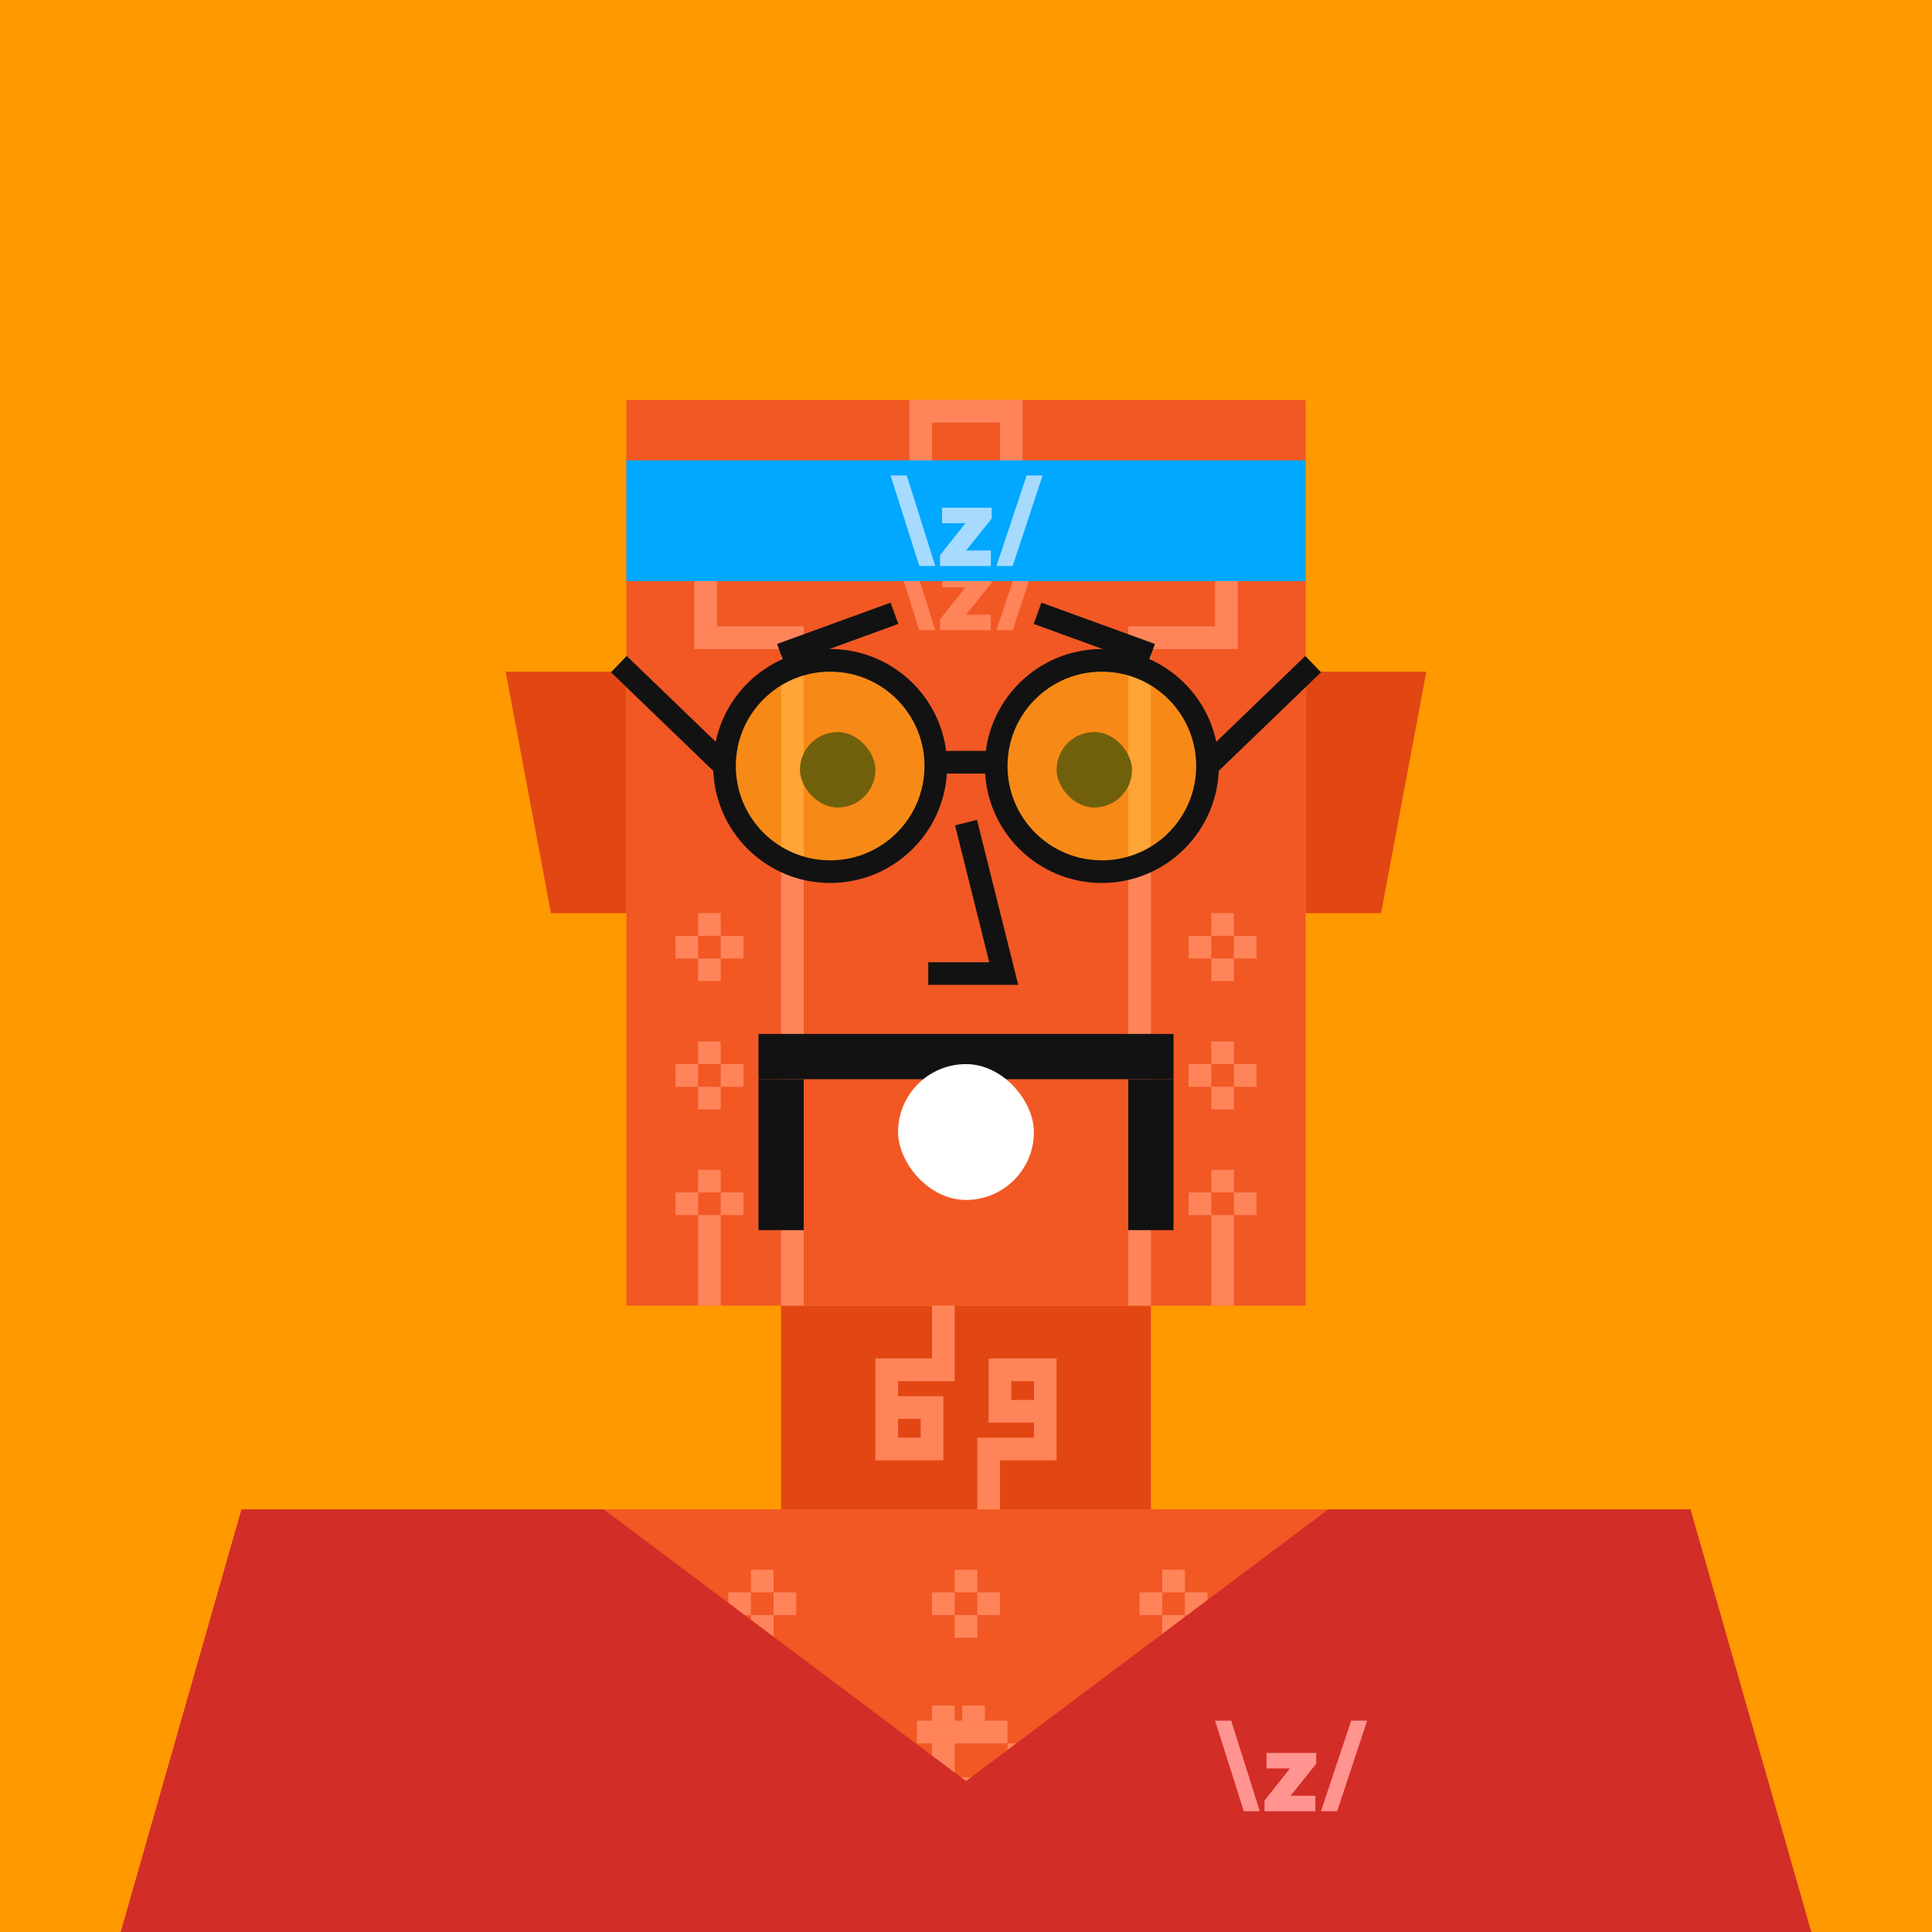 <svg xmlns="http://www.w3.org/2000/svg" width="512" height="512" fill="none"><rect width="512" height="512" fill="#FF9900 "/><g skin='4'><path fill="#E24713" d="M134 178h32v64h-20l-12-64ZM378 178h-32v64h20l12-64ZM207 346h98v54h-98z"/><path fill="#F15824" d="M64 400h384l32 112H32l32-112ZM166 106h180v240H166z"/><path fill="#FF845A" d="m236 143 7.629 24h4.228l-7.565-24H236Zm36.078 0-8.01 24h4.292l7.947-24h-4.229Zm-22.425 12.652h6.2l-6.74 8.487V167h13.478v-4.101h-6.573l6.796-8.487v-2.861h-13.161v4.101Z"/><path stroke="#FF845A" stroke-width="6" d="M346 126h-21v43h-23v177M244 109h24v15l-12 13-12-13v-15ZM166 126h21v43h23v177"/><path fill="#FF845A" d="M299 134h6v6h-6zM293 140h6v6h-6zM305 140h6v6h-6zM299 146h6v6h-6zM321 276h6v6h-6zM315 282h6v6h-6zM327 282h6v6h-6zM321 288h6v6h-6zM185 276h6v6h-6zM179 282h6v6h-6zM191 282h6v6h-6zM185 288h6v6h-6zM321 242h6v6h-6zM315 248h6v6h-6zM327 248h6v6h-6zM321 254h6v6h-6zM185 242h6v6h-6zM179 248h6v6h-6zM191 248h6v6h-6zM185 254h6v6h-6zM253 416h6v6h-6zM247 422h6v6h-6zM259 422h6v6h-6zM253 428h6v6h-6zM66 478h6v6h-6zM60 484h6v6h-6zM72 484h6v6h-6zM66 490h6v6h-6zM199 416h6v6h-6zM193 422h6v6h-6zM205 422h6v6h-6zM199 428h6v6h-6zM199 447h6v6h-6zM193 453h6v6h-6zM205 453h6v6h-6zM199 459h6v6h-6zM308 416h6v6h-6zM302 422h6v6h-6zM314 422h6v6h-6zM308 428h6v6h-6zM308 447h6v6h-6zM302 453h6v6h-6zM314 453h6v6h-6zM308 459h6v6h-6zM440 478h6v6h-6zM434 484h6v6h-6zM446 484h6v6h-6zM440 490h6v6h-6zM308 478h6v6h-6zM302 484h6v6h-6zM314 484h106v6.057H314zM308 490h6v6h-6zM199 478h6v6h-6zM92 484h107v6H92zM205 484h6v6h-6zM199 490h6v6h-6zM321 310h6v6h-6zM315 316h6v6h-6zM327 316h6v6h-6zM321 322h6v24h-6zM185 310h6v6h-6zM179 316h6v6h-6zM191 316h6v6h-6zM185 322h6v24h-6zM207 134h6v6h-6zM201 140h6v6h-6zM213 140h6v6h-6zM207 146h6v6h-6z"/><path stroke="#FF845A" stroke-width="6" d="M235 373v-10h15v-17m-15 27v11h12v-11h-12ZM277 374v10h-15v16m15-26v-11h-12v11h12ZM384 428l10-4 6 5 6-5 10 4v10l-16 14-16-14v-10ZM250 452v44M258 452v4M258 492v4M270 462v9M270 477v9M243 459h24M250 474h17M243 489h24"/><path fill="#FF845A" d="M124 431h6v6h-6zM118 437h6v6h-6zM104 437h6v6h-6zM130 437h6v6h-6zM124 443h6v6h-6z"/><path stroke="#FF845A" stroke-width="6" d="M96 424h48v32H96z"/></g><g hair='12'><path fill="#00A8FF" d="M166 122h180v32H166z"/><path fill="#A7DAFF" d="m236 126 7.629 24h4.228l-7.565-24H236Zm36.078 0-8.01 24h4.292l7.947-24h-4.229Zm-22.425 12.652h6.2l-6.74 8.487V150h13.478v-4.101h-6.573l6.796-8.487v-2.861h-13.161v4.101Z"/></g><g dress='8'><path fill="#D22D27" d="M64 400h96l96 72 96-72h96l32 112H32l32-112Z"/><path fill="#FF9490" d="m322 456 7.629 24h4.228l-7.565-24H322Zm36.078 0-8.01 24h4.292l7.947-24h-4.229Zm-22.425 12.652h6.2l-6.74 8.487V480h13.478v-4.101h-6.573l6.796-8.487v-2.861h-13.161v4.101Z"/></g><g beard='4'><rect x="201" y="286" width="12" height="40" fill="#121212"/><rect x="299" y="286" width="12" height="40" fill="#121212"/><rect x="201" y="274" width="110" height="12" fill="#121212"/></g><g face='4'><rect x="238" y="282" width="36" height="36" rx="18" fill="white"/><rect width="20" height="20" x="212" y="194" fill="#121212" rx="10"><animate attributeName="rx" begin="1s" dur="2s" keyTimes="0;0.25;0.3;0.35;1" repeatCount="indefinite" values="10;10;1;10;10"/><animate attributeName="height" begin="1s" dur="2s" keyTimes="0;0.25;0.3;0.35;1" repeatCount="indefinite" values="20;20;2;20;20"/><animate attributeName="y" begin="1s" dur="2s" keyTimes="0;0.25;0.3;0.35;1" repeatCount="indefinite" values="194;194;203;194;194"/></rect><rect width="20" height="20" x="280" y="194" fill="#121212" rx="10"><animate attributeName="rx" begin="1s" dur="2s" keyTimes="0;0.25;0.3;0.35;1" repeatCount="indefinite" values="10;10;1;10;10"/><animate attributeName="height" begin="1s" dur="2s" keyTimes="0;0.25;0.3;0.35;1" repeatCount="indefinite" values="20;20;2;20;20"/><animate attributeName="y" begin="1s" dur="2s" keyTimes="0;0.25;0.3;0.35;1" repeatCount="indefinite" values="194;194;203;194;194"/></rect><path d="M206.965 173.472L237.035 162.528" stroke="#121212" stroke-width="6"/><path d="M274.965 162.528L305.035 173.472" stroke="#121212" stroke-width="6"/><path d="M256 218L266 258H246" stroke="#121212" stroke-width="6"/></g><g glass='22'><path fill="#FFD600" fill-opacity=".4" d="M192 203c0-15.464 12.536-28 28-28s28 12.536 28 28-12.536 28-28 28-28-12.536-28-28Z"/><path stroke="#121212" stroke-width="6" d="M192 203c0 15.464 12.536 28 28 28s28-12.536 28-28-12.536-28-28-28-28 12.536-28 28Zm0 0-28-27M248 202h16"/><path fill="#FFD600" fill-opacity=".4" d="M264 203c0-15.464 12.536-28 28-28s28 12.536 28 28-12.536 28-28 28-28-12.536-28-28Z"/><path stroke="#121212" stroke-width="6" d="M320 203c0-15.464-12.536-28-28-28s-28 12.536-28 28 12.536 28 28 28 28-12.536 28-28Zm0 0 28-27"/></g></svg>